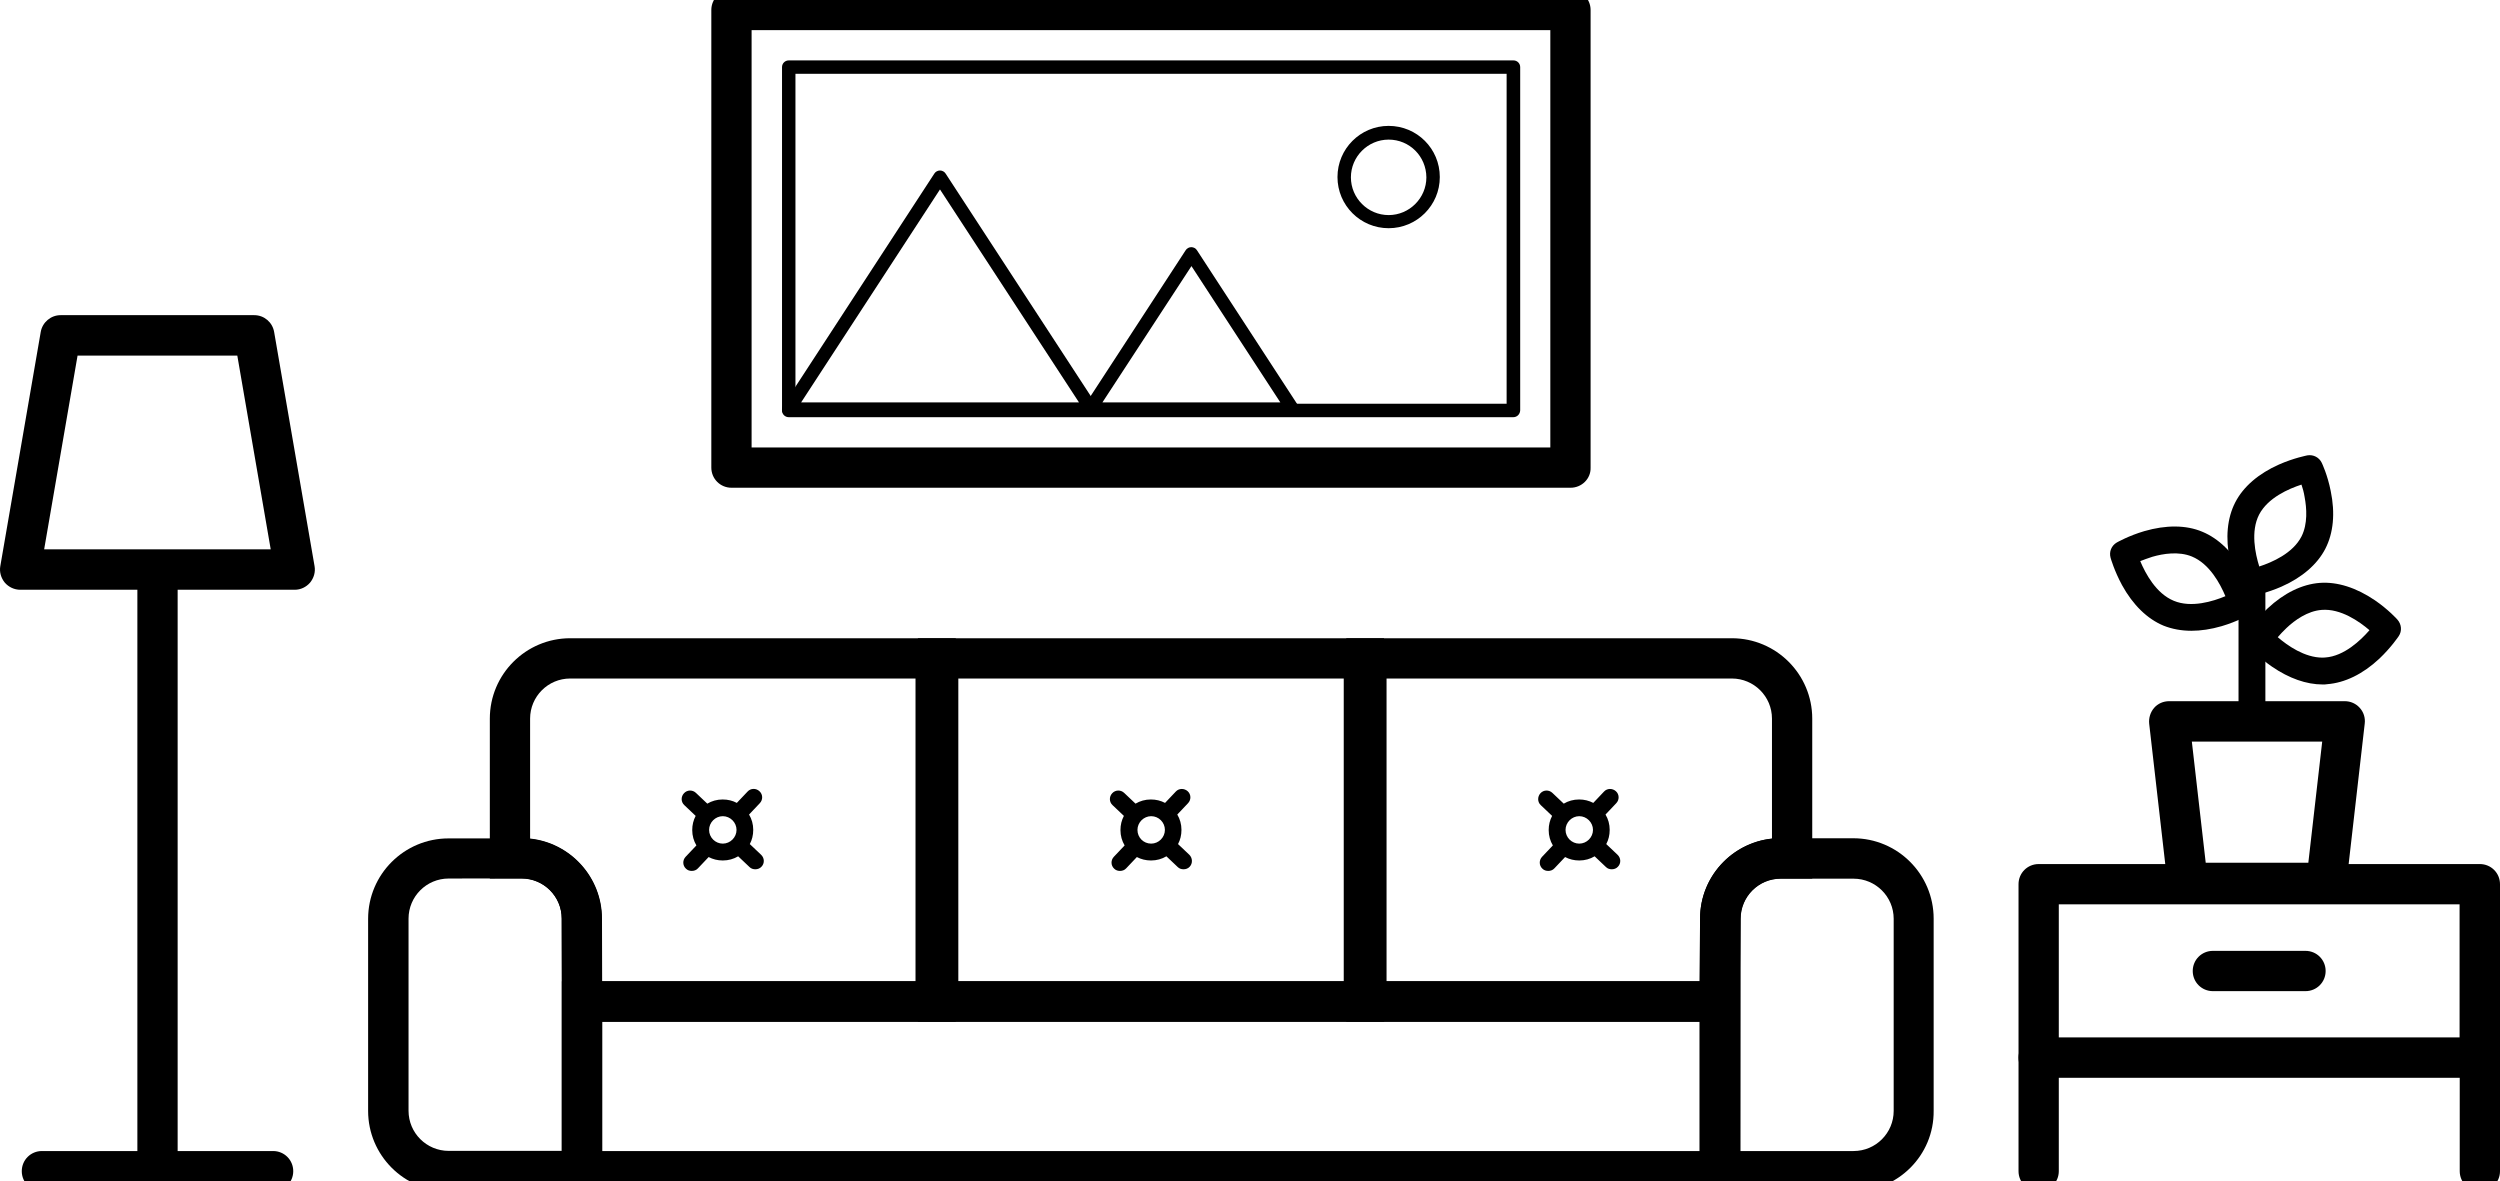 <?xml version="1.0" encoding="utf-8"?>
<!-- Generator: Adobe Illustrator 24.0.1, SVG Export Plug-In . SVG Version: 6.00 Build 0)  -->
<svg version="1.1" baseProfile="basic" id="Layer_1"
	 xmlns="http://www.w3.org/2000/svg" xmlns:xlink="http://www.w3.org/1999/xlink" x="0px" y="0px" viewBox="0 0 167.61 79.19"
	 xml:space="preserve">
<g>
	<path d="M40.35,79.87H30.07c-2.98,0-5.39-2.42-5.39-5.39V61.6c0-2.98,2.42-5.39,5.39-5.39h4.88c2.98,0,5.39,2.42,5.39,5.39
		L40.35,79.87L40.35,79.87z M30.08,58.9c-1.49,0-2.69,1.21-2.69,2.69v12.88c0,1.49,1.21,2.69,2.69,2.69h7.58V61.58
		c0-1.49-1.21-2.69-2.69-2.69L30.08,58.9L30.08,58.9z"/>
	<path d="M116.64,79.87H37.67V65.79h78.97V79.87z M40.38,77.17h73.56V68.5H40.38V77.17z"/>
	<path d="M116.62,68.5H90.26V42.79h25.85c2.98,0,5.39,2.42,5.39,5.39V58.9h-2.12c-1.49,0-2.69,1.21-2.69,2.69v0.01L116.62,68.5z
		 M92.96,65.79h20.98l0.04-4.21c0-2.78,2.11-5.07,4.82-5.36v-8.04c0-1.49-1.21-2.69-2.69-2.69H92.96V65.79z"/>
	<path d="M92.8,68.5H61.54V42.79h31.25L92.8,68.5L92.8,68.5z M64.25,65.79h25.84v-20.3H64.25V65.79z"/>
	<path d="M64.09,68.5h-26.4l-0.03-6.91c0-1.49-1.21-2.69-2.69-2.69h-2.13V48.18c0-2.98,2.42-5.39,5.39-5.39h25.85V68.5z
		 M40.37,65.79h21.01v-20.3H38.23c-1.49,0-2.69,1.21-2.69,2.69v8.04c2.71,0.29,4.82,2.59,4.82,5.37L40.37,65.79z"/>
	<path d="M124.26,79.87h-10.28V61.59c0-2.98,2.42-5.39,5.39-5.39h4.88c2.98,0,5.39,2.42,5.39,5.39v12.88
		C129.67,77.46,127.24,79.87,124.26,79.87z M116.69,77.17h7.58c1.49,0,2.69-1.21,2.69-2.69V61.6c0-1.49-1.21-2.69-2.69-2.69h-4.88
		c-1.49,0-2.69,1.21-2.69,2.69L116.69,77.17L116.69,77.17z"/>
	<path d="M51.03,57.31l-0.76-0.72c0.15-0.28,0.23-0.6,0.23-0.95c0-0.38-0.1-0.73-0.28-1.03l0.72-0.76c0.22-0.23,0.21-0.59-0.02-0.8
		c-0.23-0.22-0.59-0.21-0.8,0.02l-0.72,0.76c-0.28-0.15-0.6-0.23-0.95-0.23c-0.38,0-0.73,0.1-1.03,0.28l-0.76-0.72
		c-0.23-0.22-0.59-0.21-0.8,0.02c-0.22,0.23-0.21,0.59,0.02,0.8l0.76,0.72c-0.15,0.29-0.23,0.6-0.23,0.95c0,0.38,0.1,0.73,0.28,1.03
		l-0.72,0.76c-0.22,0.23-0.21,0.59,0.02,0.8c0.11,0.11,0.25,0.15,0.39,0.15c0.15,0,0.3-0.05,0.41-0.17l0.72-0.76
		c0.29,0.15,0.6,0.23,0.95,0.23c0.38,0,0.73-0.1,1.03-0.28l0.76,0.72c0.11,0.11,0.25,0.15,0.39,0.15c0.15,0,0.3-0.05,0.41-0.17
		C51.27,57.89,51.26,57.53,51.03,57.31z M47.54,55.64c0-0.5,0.42-0.92,0.92-0.92c0.5,0,0.92,0.42,0.92,0.92s-0.42,0.92-0.92,0.92
		C47.96,56.56,47.54,56.15,47.54,55.64z"/>
	<path d="M79.74,57.31l-0.76-0.72c0.15-0.28,0.23-0.6,0.23-0.95c0-0.38-0.1-0.73-0.28-1.03l0.72-0.76c0.22-0.23,0.21-0.59-0.02-0.8
		s-0.59-0.21-0.8,0.02l-0.72,0.76c-0.29-0.15-0.6-0.23-0.95-0.23c-0.38,0-0.73,0.1-1.03,0.28l-0.76-0.72
		c-0.23-0.22-0.59-0.21-0.8,0.02c-0.22,0.23-0.21,0.59,0.02,0.8l0.76,0.72c-0.15,0.29-0.23,0.6-0.23,0.95c0,0.38,0.1,0.73,0.28,1.03
		l-0.72,0.76c-0.22,0.23-0.21,0.59,0.02,0.8c0.11,0.11,0.25,0.15,0.39,0.15c0.15,0,0.3-0.05,0.41-0.17l0.72-0.76
		c0.29,0.15,0.6,0.23,0.95,0.23c0.38,0,0.73-0.1,1.03-0.28l0.76,0.72c0.11,0.11,0.25,0.15,0.39,0.15c0.15,0,0.3-0.05,0.41-0.17
		C79.97,57.89,79.96,57.53,79.74,57.31z M76.26,55.64c0-0.5,0.42-0.92,0.92-0.92c0.51,0,0.92,0.42,0.92,0.92s-0.42,0.92-0.92,0.92
		C76.66,56.56,76.26,56.15,76.26,55.64z"/>
	<path d="M108.45,57.31l-0.76-0.72c0.15-0.28,0.23-0.6,0.23-0.95c0-0.38-0.1-0.73-0.28-1.03l0.72-0.76c0.22-0.23,0.21-0.59-0.02-0.8
		s-0.59-0.21-0.8,0.02l-0.72,0.76c-0.29-0.15-0.6-0.23-0.95-0.23c-0.38,0-0.73,0.1-1.03,0.28l-0.76-0.72
		c-0.23-0.22-0.59-0.21-0.8,0.02s-0.21,0.59,0.02,0.8l0.76,0.72c-0.15,0.29-0.23,0.6-0.23,0.95c0,0.38,0.1,0.73,0.28,1.03
		l-0.72,0.76c-0.22,0.23-0.21,0.59,0.02,0.8c0.11,0.11,0.25,0.15,0.39,0.15c0.15,0,0.3-0.05,0.41-0.17l0.72-0.76
		c0.29,0.15,0.6,0.23,0.95,0.23c0.38,0,0.73-0.1,1.03-0.28l0.76,0.72c0.11,0.11,0.25,0.15,0.39,0.15c0.15,0,0.3-0.05,0.41-0.17
		C108.69,57.89,108.68,57.53,108.45,57.31z M104.96,55.64c0-0.5,0.42-0.92,0.92-0.92s0.92,0.42,0.92,0.92s-0.42,0.92-0.92,0.92
		S104.96,56.15,104.96,55.64z"/>
	<path d="M18.31,79.87H2.81c-0.75,0-1.35-0.6-1.35-1.35s0.6-1.35,1.35-1.35h15.5c0.75,0,1.35,0.6,1.35,1.35S19.06,79.87,18.31,79.87
		z"/>
	<path d="M10.56,79.87c-0.75,0-1.35-0.6-1.35-1.35V38.55c0-0.75,0.6-1.35,1.35-1.35c0.75,0,1.35,0.6,1.35,1.35v39.97
		C11.91,79.27,11.31,79.87,10.56,79.87z"/>
	<path d="M19.76,39.54H1.36c-0.4,0-0.78-0.18-1.04-0.48c-0.25-0.31-0.37-0.71-0.3-1.1l2.71-15.7c0.11-0.65,0.68-1.13,1.33-1.13
		h12.99c0.66,0,1.22,0.48,1.33,1.13l2.71,15.7c0.07,0.4-0.05,0.79-0.3,1.1C20.53,39.36,20.16,39.54,19.76,39.54z M2.96,36.83h15.19
		l-2.24-12.99H5.2L2.96,36.83z"/>
	<path d="M105.3,32.7H49.04c-0.75,0-1.35-0.6-1.35-1.35V0.67c0-0.75,0.6-1.35,1.35-1.35h56.25c0.75,0,1.35,0.6,1.35,1.35v30.69
		C106.66,32.1,106.04,32.7,105.3,32.7z M50.39,30h53.55V2.02H50.39V30z"/>
	<path d="M101.46,27.97H52.88c-0.25,0-0.45-0.2-0.45-0.45V4.5c0-0.25,0.2-0.45,0.45-0.45h48.59c0.25,0,0.45,0.2,0.45,0.45v23.01
		C101.91,27.77,101.71,27.97,101.46,27.97z M53.33,27.07h47.68V4.95H53.33V27.07z"/>
	<path d="M73.17,27.89H52.88c-0.16,0-0.32-0.09-0.4-0.23c-0.08-0.14-0.07-0.32,0.02-0.46l10.14-15.56c0.08-0.13,0.23-0.21,0.38-0.21
		c0.15,0,0.3,0.08,0.38,0.21l10.15,15.56c0.09,0.14,0.1,0.32,0.02,0.46C73.49,27.8,73.33,27.89,73.17,27.89z M53.71,26.98h18.63
		L63.02,12.7L53.71,26.98z"/>
	<path d="M86.67,27.89H73.08c-0.16,0-0.32-0.09-0.4-0.23c-0.08-0.14-0.07-0.32,0.02-0.46l6.79-10.42c0.08-0.13,0.23-0.21,0.38-0.21
		s0.3,0.08,0.38,0.21l6.79,10.42c0.09,0.14,0.1,0.32,0.02,0.46C86.98,27.8,86.83,27.89,86.67,27.89z M73.91,26.98h11.93l-5.96-9.14
		L73.91,26.98z"/>
	<path d="M93.1,15.3c-1.89,0-3.43-1.53-3.43-3.43c0-1.89,1.53-3.43,3.43-3.43s3.43,1.53,3.43,3.43C96.53,13.77,94.99,15.3,93.1,15.3
		z M93.1,9.36c-1.39,0-2.53,1.14-2.53,2.53s1.14,2.53,2.53,2.53c1.39,0,2.53-1.14,2.53-2.53C95.62,10.48,94.5,9.36,93.1,9.36z"/>
	<path d="M166.26,72.26h-29.58c-0.75,0-1.35-0.6-1.35-1.35V59.28c0-0.75,0.6-1.35,1.35-1.35h29.58c0.75,0,1.35,0.6,1.35,1.35v11.63
		C167.61,71.65,167.01,72.26,166.26,72.26z M138.03,69.55h26.87v-8.92h-26.87V69.55z"/>
	<path d="M136.68,79.87c-0.75,0-1.35-0.6-1.35-1.35v-7.61c0-0.75,0.6-1.35,1.35-1.35c0.75,0,1.35,0.6,1.35,1.35v7.61
		C138.03,79.27,137.43,79.87,136.68,79.87z"/>
	<path d="M166.26,79.87c-0.75,0-1.35-0.6-1.35-1.35v-7.61c0-0.75,0.6-1.35,1.35-1.35c0.75,0,1.35,0.6,1.35,1.35v7.61
		C167.61,79.27,167.01,79.87,166.26,79.87z"/>
	<path d="M154.57,66.45h-6.21c-0.75,0-1.35-0.6-1.35-1.35s0.6-1.35,1.35-1.35h6.21c0.75,0,1.35,0.6,1.35,1.35
		S155.32,66.45,154.57,66.45z"/>
	<path d="M155.96,60.55h-9.29c-0.69,0-1.26-0.51-1.34-1.2l-1.24-10.83c-0.04-0.38,0.08-0.77,0.33-1.06
		c0.25-0.29,0.62-0.45,1.01-0.45h11.77c0.39,0,0.75,0.16,1.01,0.45c0.26,0.29,0.38,0.67,0.33,1.06l-1.24,10.83
		C157.24,60.04,156.66,60.55,155.96,60.55z M147.88,57.84h6.88l0.93-8.12h-8.74L147.88,57.84z"/>
	<path d="M150.98,48.73c-0.5,0-0.9-0.41-0.9-0.9v-8.98c0-0.5,0.41-0.9,0.9-0.9s0.9,0.41,0.9,0.9v8.98
		C151.89,48.34,151.48,48.73,150.98,48.73z"/>
	<path d="M150.91,39.96c-0.34,0-0.67-0.2-0.81-0.52c-0.02-0.04-0.39-0.82-0.6-1.89c-0.31-1.49-0.18-2.82,0.36-3.87
		s1.56-1.93,2.94-2.54c1-0.44,1.86-0.6,1.89-0.61c0.41-0.07,0.8,0.14,0.97,0.5c0.02,0.04,0.39,0.82,0.6,1.89
		c0.31,1.49,0.18,2.82-0.36,3.87c-0.54,1.05-1.56,1.93-2.94,2.54c-1,0.44-1.86,0.6-1.89,0.61L150.91,39.96z M154.3,32.49
		c-0.86,0.28-2.25,0.88-2.84,2.01c-0.58,1.13-0.26,2.62,0.01,3.48c0.86-0.28,2.25-0.88,2.83-2.01c0.43-0.85,0.35-1.91,0.21-2.65
		C154.46,33,154.38,32.72,154.3,32.49z"/>
	<path d="M155.72,45.89c-1.09,0-2.25-0.41-3.39-1.19c-0.9-0.62-1.49-1.27-1.52-1.3c-0.27-0.31-0.31-0.76-0.08-1.1
		c0.02-0.03,0.5-0.76,1.3-1.51c1.11-1.04,2.32-1.62,3.49-1.71c1.18-0.09,2.46,0.32,3.71,1.17c0.9,0.62,1.49,1.27,1.51,1.3
		c0.27,0.31,0.31,0.76,0.08,1.1c-0.02,0.03-0.51,0.76-1.3,1.51c-1.11,1.04-2.32,1.62-3.49,1.71
		C155.94,45.89,155.83,45.89,155.72,45.89z M152.71,42.72c0.65,0.56,1.8,1.37,3,1.37l0.19-0.01c1.26-0.09,2.37-1.15,2.96-1.83
		c-0.69-0.59-1.93-1.46-3.2-1.36c-0.95,0.07-1.81,0.69-2.36,1.21C153.07,42.32,152.87,42.53,152.71,42.72z"/>
	<path d="M146.92,42.29c-0.68,0-1.3-0.12-1.86-0.34c-1.09-0.45-2.06-1.39-2.79-2.72c-0.52-0.96-0.76-1.8-0.77-1.84
		c-0.11-0.4,0.06-0.81,0.42-1.02c0.04-0.02,0.79-0.45,1.84-0.76c1.45-0.42,2.8-0.42,3.89,0.04c1.09,0.45,2.06,1.39,2.79,2.71
		c0.52,0.96,0.76,1.8,0.77,1.84c0.11,0.4-0.06,0.81-0.42,1.02c-0.04,0.02-0.79,0.45-1.84,0.76
		C148.23,42.19,147.55,42.29,146.92,42.29z M143.49,37.62c0.35,0.83,1.06,2.17,2.25,2.66c1.17,0.49,2.63,0.04,3.46-0.31
		c-0.35-0.83-1.06-2.17-2.25-2.66c-0.88-0.36-1.93-0.19-2.65,0.02C143.99,37.43,143.72,37.53,143.49,37.62z"/>
</g>
</svg>
